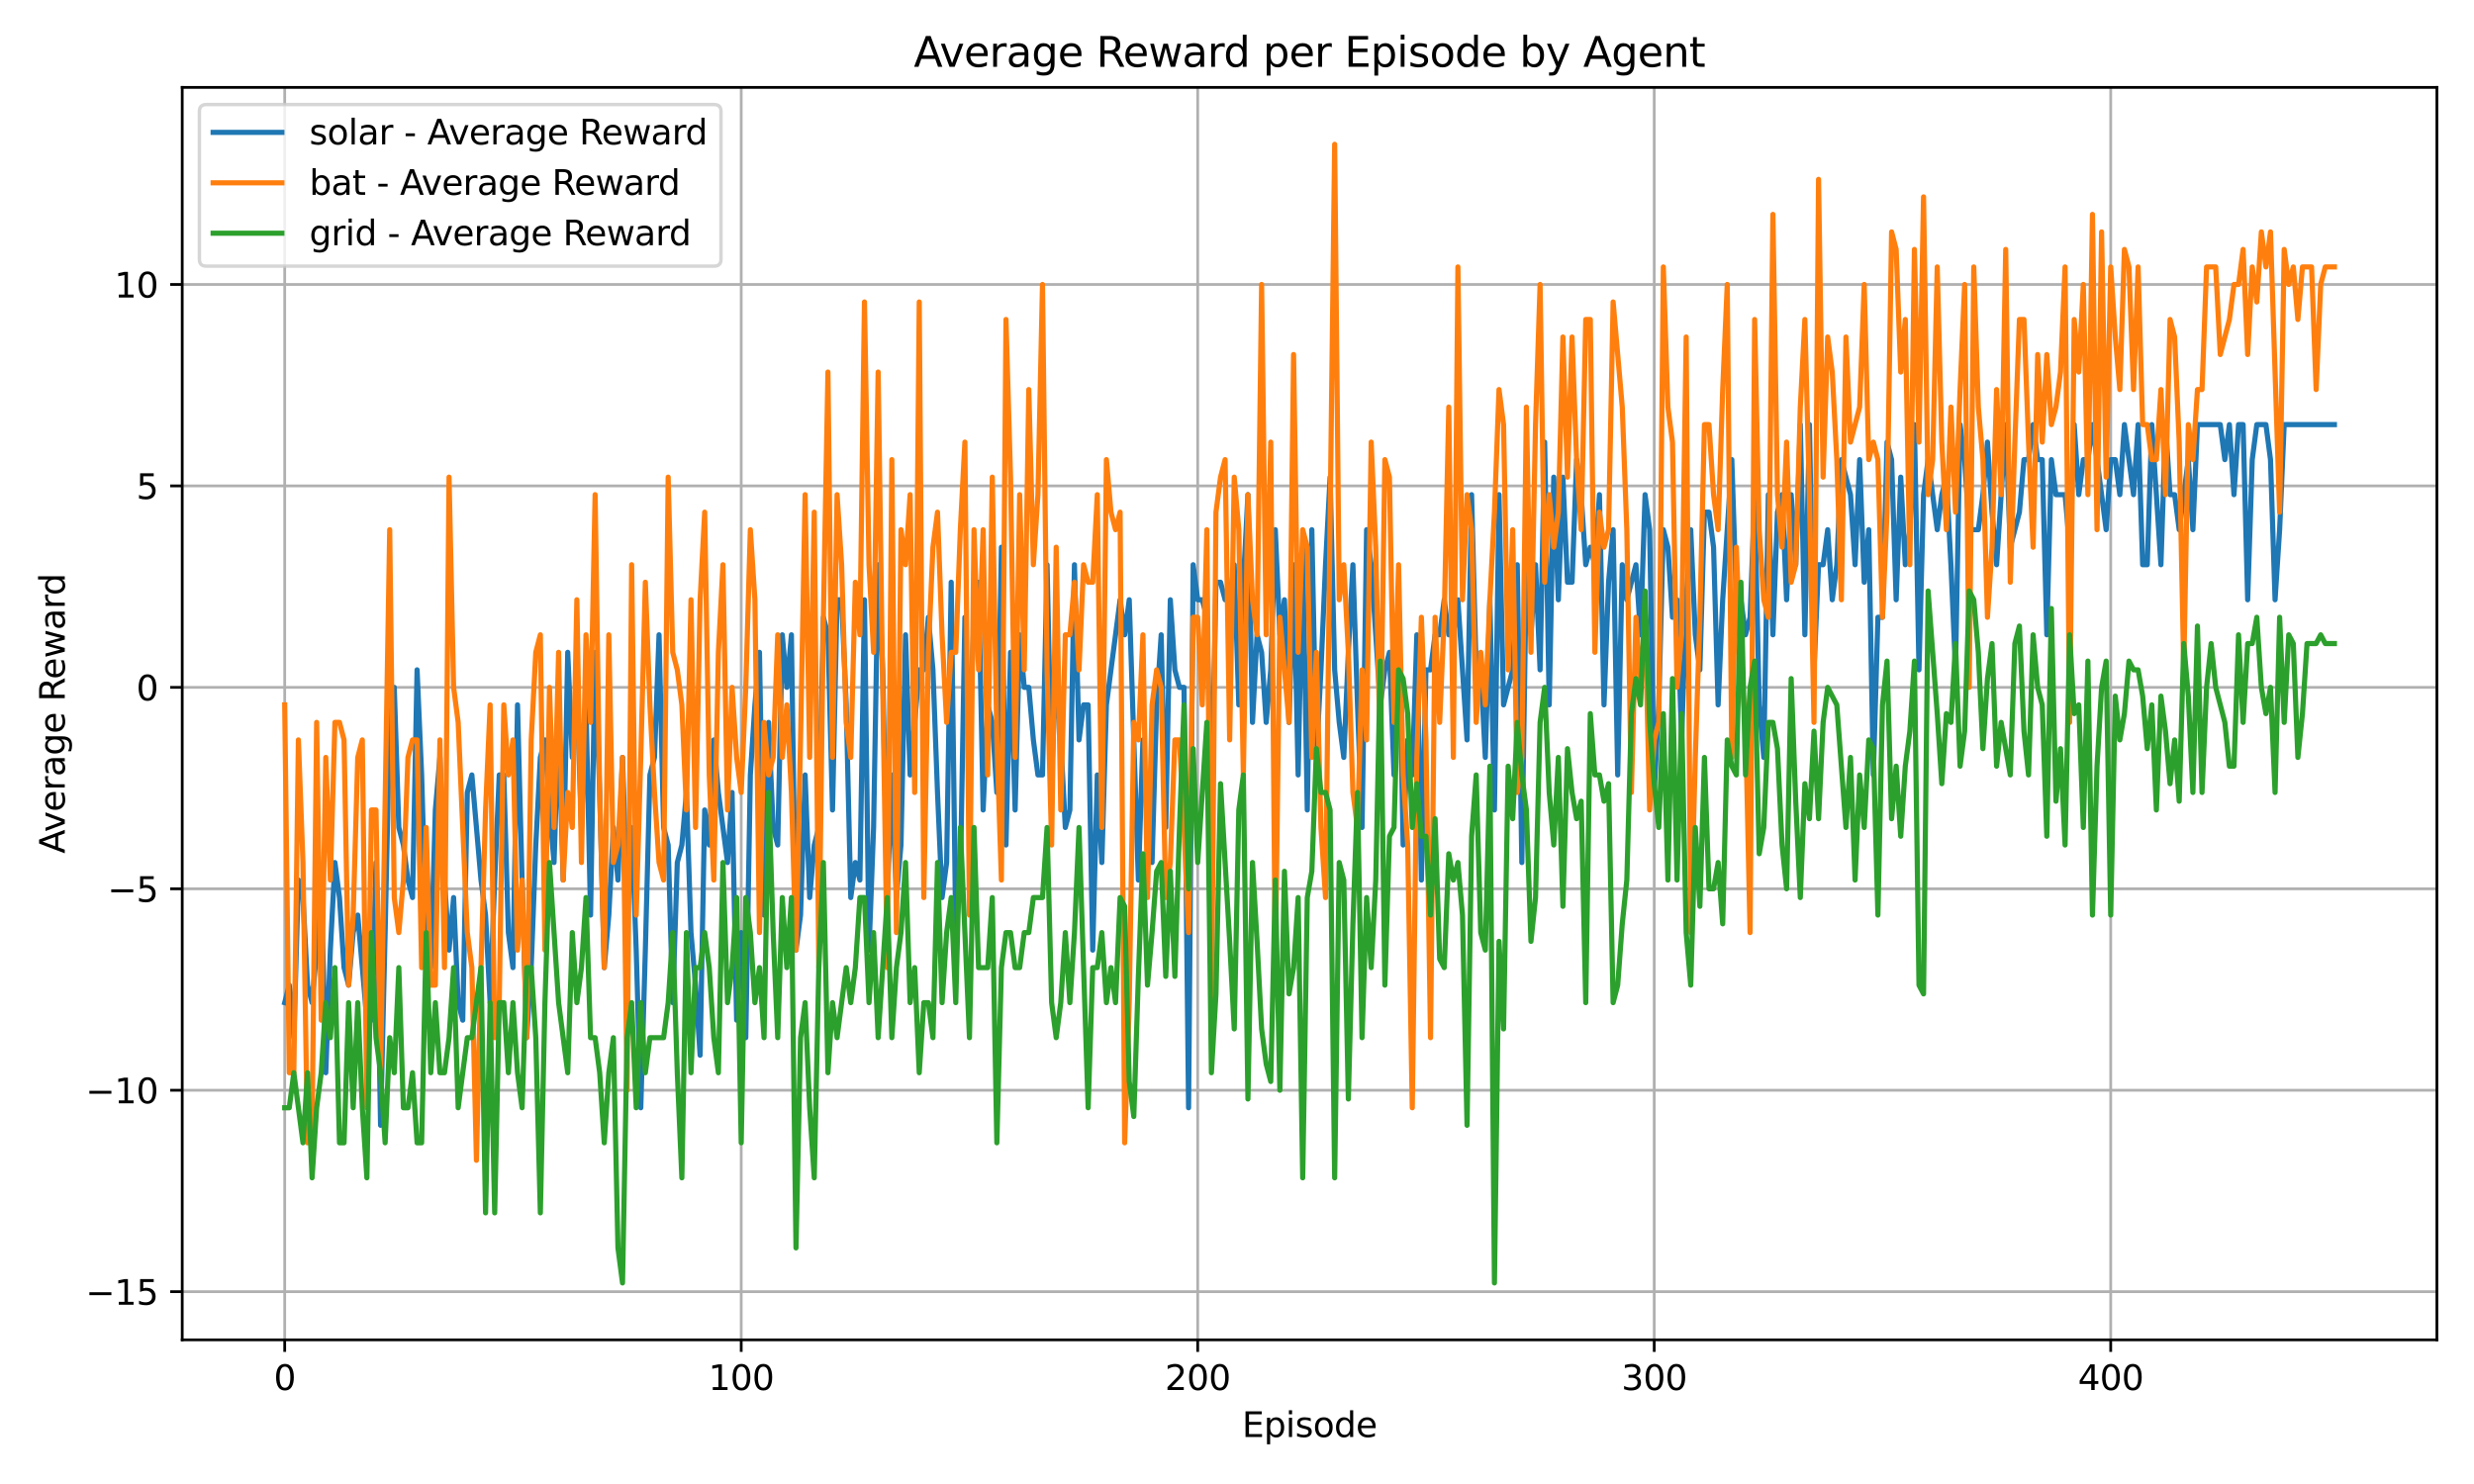 <?xml version="1.0" encoding="utf-8" standalone="no"?>
<!DOCTYPE svg PUBLIC "-//W3C//DTD SVG 1.1//EN"
  "http://www.w3.org/Graphics/SVG/1.1/DTD/svg11.dtd">
<svg xmlns:xlink="http://www.w3.org/1999/xlink" width="720pt" height="432pt" viewBox="0 0 720 432" xmlns="http://www.w3.org/2000/svg" version="1.1">
 <defs>
  <style type="text/css">*{stroke-linejoin: round; stroke-linecap: butt}</style>
 </defs>
 <g id="figure_1">
  <g id="patch_1">
   <path d="M 0 432 
L 720 432 
L 720 0 
L 0 0 
z
" style="fill: #ffffff"/>
  </g>
  <g id="axes_1">
   <g id="patch_2">
    <path d="M 53.03 390.04 
L 709.2 390.04 
L 709.2 25.44 
L 53.03 25.44 
z
" style="fill: #ffffff"/>
   </g>
   <g id="matplotlib.axis_1">
    <g id="xtick_1">
     <g id="line2d_1">
      <path d="M 82.856 390.04 
L 82.856 25.44 
" clip-path="url(#p6b10dd9430)" style="fill: none; stroke: #b0b0b0; stroke-width: 0.8; stroke-linecap: square"/>
     </g>
     <g id="line2d_2">
      <defs>
       <path id="m2122ccfb70" d="M 0 0 
L 0 3.5 
" style="stroke: #000000; stroke-width: 0.8"/>
      </defs>
      <g>
       <use xlink:href="#m2122ccfb70" x="82.856" y="390.04" style="stroke: #000000; stroke-width: 0.8"/>
      </g>
     </g>
     <g id="text_1">
      <!-- 0 -->
      <g transform="translate(79.675 404.638) scale(0.1 -0.1)">
       <defs>
        <path id="DejaVuSans-30" d="M 2034 4250 
Q 1547 4250 1301 3770 
Q 1056 3291 1056 2328 
Q 1056 1369 1301 889 
Q 1547 409 2034 409 
Q 2525 409 2770 889 
Q 3016 1369 3016 2328 
Q 3016 3291 2770 3770 
Q 2525 4250 2034 4250 
z
M 2034 4750 
Q 2819 4750 3233 4129 
Q 3647 3509 3647 2328 
Q 3647 1150 3233 529 
Q 2819 -91 2034 -91 
Q 1250 -91 836 529 
Q 422 1150 422 2328 
Q 422 3509 836 4129 
Q 1250 4750 2034 4750 
z
" transform="scale(0.016)"/>
       </defs>
       <use xlink:href="#DejaVuSans-30"/>
      </g>
     </g>
    </g>
    <g id="xtick_2">
     <g id="line2d_3">
      <path d="M 215.711 390.04 
L 215.711 25.44 
" clip-path="url(#p6b10dd9430)" style="fill: none; stroke: #b0b0b0; stroke-width: 0.8; stroke-linecap: square"/>
     </g>
     <g id="line2d_4">
      <g>
       <use xlink:href="#m2122ccfb70" x="215.711" y="390.04" style="stroke: #000000; stroke-width: 0.8"/>
      </g>
     </g>
     <g id="text_2">
      <!-- 100 -->
      <g transform="translate(206.167 404.638) scale(0.1 -0.1)">
       <defs>
        <path id="DejaVuSans-31" d="M 794 531 
L 1825 531 
L 1825 4091 
L 703 3866 
L 703 4441 
L 1819 4666 
L 2450 4666 
L 2450 531 
L 3481 531 
L 3481 0 
L 794 0 
L 794 531 
z
" transform="scale(0.016)"/>
       </defs>
       <use xlink:href="#DejaVuSans-31"/>
       <use xlink:href="#DejaVuSans-30" x="63.623"/>
       <use xlink:href="#DejaVuSans-30" x="127.246"/>
      </g>
     </g>
    </g>
    <g id="xtick_3">
     <g id="line2d_5">
      <path d="M 348.566 390.04 
L 348.566 25.44 
" clip-path="url(#p6b10dd9430)" style="fill: none; stroke: #b0b0b0; stroke-width: 0.8; stroke-linecap: square"/>
     </g>
     <g id="line2d_6">
      <g>
       <use xlink:href="#m2122ccfb70" x="348.566" y="390.04" style="stroke: #000000; stroke-width: 0.8"/>
      </g>
     </g>
     <g id="text_3">
      <!-- 200 -->
      <g transform="translate(339.022 404.638) scale(0.1 -0.1)">
       <defs>
        <path id="DejaVuSans-32" d="M 1228 531 
L 3431 531 
L 3431 0 
L 469 0 
L 469 531 
Q 828 903 1448 1529 
Q 2069 2156 2228 2338 
Q 2531 2678 2651 2914 
Q 2772 3150 2772 3378 
Q 2772 3750 2511 3984 
Q 2250 4219 1831 4219 
Q 1534 4219 1204 4116 
Q 875 4013 500 3803 
L 500 4441 
Q 881 4594 1212 4672 
Q 1544 4750 1819 4750 
Q 2544 4750 2975 4387 
Q 3406 4025 3406 3419 
Q 3406 3131 3298 2873 
Q 3191 2616 2906 2266 
Q 2828 2175 2409 1742 
Q 1991 1309 1228 531 
z
" transform="scale(0.016)"/>
       </defs>
       <use xlink:href="#DejaVuSans-32"/>
       <use xlink:href="#DejaVuSans-30" x="63.623"/>
       <use xlink:href="#DejaVuSans-30" x="127.246"/>
      </g>
     </g>
    </g>
    <g id="xtick_4">
     <g id="line2d_7">
      <path d="M 481.42 390.04 
L 481.42 25.44 
" clip-path="url(#p6b10dd9430)" style="fill: none; stroke: #b0b0b0; stroke-width: 0.8; stroke-linecap: square"/>
     </g>
     <g id="line2d_8">
      <g>
       <use xlink:href="#m2122ccfb70" x="481.42" y="390.04" style="stroke: #000000; stroke-width: 0.8"/>
      </g>
     </g>
     <g id="text_4">
      <!-- 300 -->
      <g transform="translate(471.877 404.638) scale(0.1 -0.1)">
       <defs>
        <path id="DejaVuSans-33" d="M 2597 2516 
Q 3050 2419 3304 2112 
Q 3559 1806 3559 1356 
Q 3559 666 3084 287 
Q 2609 -91 1734 -91 
Q 1441 -91 1130 -33 
Q 819 25 488 141 
L 488 750 
Q 750 597 1062 519 
Q 1375 441 1716 441 
Q 2309 441 2620 675 
Q 2931 909 2931 1356 
Q 2931 1769 2642 2001 
Q 2353 2234 1838 2234 
L 1294 2234 
L 1294 2753 
L 1863 2753 
Q 2328 2753 2575 2939 
Q 2822 3125 2822 3475 
Q 2822 3834 2567 4026 
Q 2313 4219 1838 4219 
Q 1578 4219 1281 4162 
Q 984 4106 628 3988 
L 628 4550 
Q 988 4650 1302 4700 
Q 1616 4750 1894 4750 
Q 2613 4750 3031 4423 
Q 3450 4097 3450 3541 
Q 3450 3153 3228 2886 
Q 3006 2619 2597 2516 
z
" transform="scale(0.016)"/>
       </defs>
       <use xlink:href="#DejaVuSans-33"/>
       <use xlink:href="#DejaVuSans-30" x="63.623"/>
       <use xlink:href="#DejaVuSans-30" x="127.246"/>
      </g>
     </g>
    </g>
    <g id="xtick_5">
     <g id="line2d_9">
      <path d="M 614.275 390.04 
L 614.275 25.44 
" clip-path="url(#p6b10dd9430)" style="fill: none; stroke: #b0b0b0; stroke-width: 0.8; stroke-linecap: square"/>
     </g>
     <g id="line2d_10">
      <g>
       <use xlink:href="#m2122ccfb70" x="614.275" y="390.04" style="stroke: #000000; stroke-width: 0.8"/>
      </g>
     </g>
     <g id="text_5">
      <!-- 400 -->
      <g transform="translate(604.731 404.638) scale(0.1 -0.1)">
       <defs>
        <path id="DejaVuSans-34" d="M 2419 4116 
L 825 1625 
L 2419 1625 
L 2419 4116 
z
M 2253 4666 
L 3047 4666 
L 3047 1625 
L 3713 1625 
L 3713 1100 
L 3047 1100 
L 3047 0 
L 2419 0 
L 2419 1100 
L 313 1100 
L 313 1709 
L 2253 4666 
z
" transform="scale(0.016)"/>
       </defs>
       <use xlink:href="#DejaVuSans-34"/>
       <use xlink:href="#DejaVuSans-30" x="63.623"/>
       <use xlink:href="#DejaVuSans-30" x="127.246"/>
      </g>
     </g>
    </g>
    <g id="text_6">
     <!-- Episode -->
     <g transform="translate(361.478 418.317) scale(0.1 -0.1)">
      <defs>
       <path id="DejaVuSans-45" d="M 628 4666 
L 3578 4666 
L 3578 4134 
L 1259 4134 
L 1259 2753 
L 3481 2753 
L 3481 2222 
L 1259 2222 
L 1259 531 
L 3634 531 
L 3634 0 
L 628 0 
L 628 4666 
z
" transform="scale(0.016)"/>
       <path id="DejaVuSans-70" d="M 1159 525 
L 1159 -1331 
L 581 -1331 
L 581 3500 
L 1159 3500 
L 1159 2969 
Q 1341 3281 1617 3432 
Q 1894 3584 2278 3584 
Q 2916 3584 3314 3078 
Q 3713 2572 3713 1747 
Q 3713 922 3314 415 
Q 2916 -91 2278 -91 
Q 1894 -91 1617 61 
Q 1341 213 1159 525 
z
M 3116 1747 
Q 3116 2381 2855 2742 
Q 2594 3103 2138 3103 
Q 1681 3103 1420 2742 
Q 1159 2381 1159 1747 
Q 1159 1113 1420 752 
Q 1681 391 2138 391 
Q 2594 391 2855 752 
Q 3116 1113 3116 1747 
z
" transform="scale(0.016)"/>
       <path id="DejaVuSans-69" d="M 603 3500 
L 1178 3500 
L 1178 0 
L 603 0 
L 603 3500 
z
M 603 4863 
L 1178 4863 
L 1178 4134 
L 603 4134 
L 603 4863 
z
" transform="scale(0.016)"/>
       <path id="DejaVuSans-73" d="M 2834 3397 
L 2834 2853 
Q 2591 2978 2328 3040 
Q 2066 3103 1784 3103 
Q 1356 3103 1142 2972 
Q 928 2841 928 2578 
Q 928 2378 1081 2264 
Q 1234 2150 1697 2047 
L 1894 2003 
Q 2506 1872 2764 1633 
Q 3022 1394 3022 966 
Q 3022 478 2636 193 
Q 2250 -91 1575 -91 
Q 1294 -91 989 -36 
Q 684 19 347 128 
L 347 722 
Q 666 556 975 473 
Q 1284 391 1588 391 
Q 1994 391 2212 530 
Q 2431 669 2431 922 
Q 2431 1156 2273 1281 
Q 2116 1406 1581 1522 
L 1381 1569 
Q 847 1681 609 1914 
Q 372 2147 372 2553 
Q 372 3047 722 3315 
Q 1072 3584 1716 3584 
Q 2034 3584 2315 3537 
Q 2597 3491 2834 3397 
z
" transform="scale(0.016)"/>
       <path id="DejaVuSans-6f" d="M 1959 3097 
Q 1497 3097 1228 2736 
Q 959 2375 959 1747 
Q 959 1119 1226 758 
Q 1494 397 1959 397 
Q 2419 397 2687 759 
Q 2956 1122 2956 1747 
Q 2956 2369 2687 2733 
Q 2419 3097 1959 3097 
z
M 1959 3584 
Q 2709 3584 3137 3096 
Q 3566 2609 3566 1747 
Q 3566 888 3137 398 
Q 2709 -91 1959 -91 
Q 1206 -91 779 398 
Q 353 888 353 1747 
Q 353 2609 779 3096 
Q 1206 3584 1959 3584 
z
" transform="scale(0.016)"/>
       <path id="DejaVuSans-64" d="M 2906 2969 
L 2906 4863 
L 3481 4863 
L 3481 0 
L 2906 0 
L 2906 525 
Q 2725 213 2448 61 
Q 2172 -91 1784 -91 
Q 1150 -91 751 415 
Q 353 922 353 1747 
Q 353 2572 751 3078 
Q 1150 3584 1784 3584 
Q 2172 3584 2448 3432 
Q 2725 3281 2906 2969 
z
M 947 1747 
Q 947 1113 1208 752 
Q 1469 391 1925 391 
Q 2381 391 2643 752 
Q 2906 1113 2906 1747 
Q 2906 2381 2643 2742 
Q 2381 3103 1925 3103 
Q 1469 3103 1208 2742 
Q 947 2381 947 1747 
z
" transform="scale(0.016)"/>
       <path id="DejaVuSans-65" d="M 3597 1894 
L 3597 1613 
L 953 1613 
Q 991 1019 1311 708 
Q 1631 397 2203 397 
Q 2534 397 2845 478 
Q 3156 559 3463 722 
L 3463 178 
Q 3153 47 2828 -22 
Q 2503 -91 2169 -91 
Q 1331 -91 842 396 
Q 353 884 353 1716 
Q 353 2575 817 3079 
Q 1281 3584 2069 3584 
Q 2775 3584 3186 3129 
Q 3597 2675 3597 1894 
z
M 3022 2063 
Q 3016 2534 2758 2815 
Q 2500 3097 2075 3097 
Q 1594 3097 1305 2825 
Q 1016 2553 972 2059 
L 3022 2063 
z
" transform="scale(0.016)"/>
      </defs>
      <use xlink:href="#DejaVuSans-45"/>
      <use xlink:href="#DejaVuSans-70" x="63.184"/>
      <use xlink:href="#DejaVuSans-69" x="126.66"/>
      <use xlink:href="#DejaVuSans-73" x="154.443"/>
      <use xlink:href="#DejaVuSans-6f" x="206.543"/>
      <use xlink:href="#DejaVuSans-64" x="267.725"/>
      <use xlink:href="#DejaVuSans-65" x="331.201"/>
     </g>
    </g>
   </g>
   <g id="matplotlib.axis_2">
    <g id="ytick_1">
     <g id="line2d_11">
      <path d="M 53.03 376.017 
L 709.2 376.017 
" clip-path="url(#p6b10dd9430)" style="fill: none; stroke: #b0b0b0; stroke-width: 0.8; stroke-linecap: square"/>
     </g>
     <g id="line2d_12">
      <defs>
       <path id="mc7acd5d0a0" d="M 0 0 
L -3.5 0 
" style="stroke: #000000; stroke-width: 0.8"/>
      </defs>
      <g>
       <use xlink:href="#mc7acd5d0a0" x="53.03" y="376.017" style="stroke: #000000; stroke-width: 0.8"/>
      </g>
     </g>
     <g id="text_7">
      <!-- −15 -->
      <g transform="translate(24.925 379.816) scale(0.1 -0.1)">
       <defs>
        <path id="DejaVuSans-2212" d="M 678 2272 
L 4684 2272 
L 4684 1741 
L 678 1741 
L 678 2272 
z
" transform="scale(0.016)"/>
        <path id="DejaVuSans-35" d="M 691 4666 
L 3169 4666 
L 3169 4134 
L 1269 4134 
L 1269 2991 
Q 1406 3038 1543 3061 
Q 1681 3084 1819 3084 
Q 2600 3084 3056 2656 
Q 3513 2228 3513 1497 
Q 3513 744 3044 326 
Q 2575 -91 1722 -91 
Q 1428 -91 1123 -41 
Q 819 9 494 109 
L 494 744 
Q 775 591 1075 516 
Q 1375 441 1709 441 
Q 2250 441 2565 725 
Q 2881 1009 2881 1497 
Q 2881 1984 2565 2268 
Q 2250 2553 1709 2553 
Q 1456 2553 1204 2497 
Q 953 2441 691 2322 
L 691 4666 
z
" transform="scale(0.016)"/>
       </defs>
       <use xlink:href="#DejaVuSans-2212"/>
       <use xlink:href="#DejaVuSans-31" x="83.789"/>
       <use xlink:href="#DejaVuSans-35" x="147.412"/>
      </g>
     </g>
    </g>
    <g id="ytick_2">
     <g id="line2d_13">
      <path d="M 53.03 317.375 
L 709.2 317.375 
" clip-path="url(#p6b10dd9430)" style="fill: none; stroke: #b0b0b0; stroke-width: 0.8; stroke-linecap: square"/>
     </g>
     <g id="line2d_14">
      <g>
       <use xlink:href="#mc7acd5d0a0" x="53.03" y="317.375" style="stroke: #000000; stroke-width: 0.8"/>
      </g>
     </g>
     <g id="text_8">
      <!-- −10 -->
      <g transform="translate(24.925 321.174) scale(0.1 -0.1)">
       <use xlink:href="#DejaVuSans-2212"/>
       <use xlink:href="#DejaVuSans-31" x="83.789"/>
       <use xlink:href="#DejaVuSans-30" x="147.412"/>
      </g>
     </g>
    </g>
    <g id="ytick_3">
     <g id="line2d_15">
      <path d="M 53.03 258.733 
L 709.2 258.733 
" clip-path="url(#p6b10dd9430)" style="fill: none; stroke: #b0b0b0; stroke-width: 0.8; stroke-linecap: square"/>
     </g>
     <g id="line2d_16">
      <g>
       <use xlink:href="#mc7acd5d0a0" x="53.03" y="258.733" style="stroke: #000000; stroke-width: 0.8"/>
      </g>
     </g>
     <g id="text_9">
      <!-- −5 -->
      <g transform="translate(31.288 262.532) scale(0.1 -0.1)">
       <use xlink:href="#DejaVuSans-2212"/>
       <use xlink:href="#DejaVuSans-35" x="83.789"/>
      </g>
     </g>
    </g>
    <g id="ytick_4">
     <g id="line2d_17">
      <path d="M 53.03 200.091 
L 709.2 200.091 
" clip-path="url(#p6b10dd9430)" style="fill: none; stroke: #b0b0b0; stroke-width: 0.8; stroke-linecap: square"/>
     </g>
     <g id="line2d_18">
      <g>
       <use xlink:href="#mc7acd5d0a0" x="53.03" y="200.091" style="stroke: #000000; stroke-width: 0.8"/>
      </g>
     </g>
     <g id="text_10">
      <!-- 0 -->
      <g transform="translate(39.667 203.89) scale(0.1 -0.1)">
       <use xlink:href="#DejaVuSans-30"/>
      </g>
     </g>
    </g>
    <g id="ytick_5">
     <g id="line2d_19">
      <path d="M 53.03 141.449 
L 709.2 141.449 
" clip-path="url(#p6b10dd9430)" style="fill: none; stroke: #b0b0b0; stroke-width: 0.8; stroke-linecap: square"/>
     </g>
     <g id="line2d_20">
      <g>
       <use xlink:href="#mc7acd5d0a0" x="53.03" y="141.449" style="stroke: #000000; stroke-width: 0.8"/>
      </g>
     </g>
     <g id="text_11">
      <!-- 5 -->
      <g transform="translate(39.667 145.248) scale(0.1 -0.1)">
       <use xlink:href="#DejaVuSans-35"/>
      </g>
     </g>
    </g>
    <g id="ytick_6">
     <g id="line2d_21">
      <path d="M 53.03 82.807 
L 709.2 82.807 
" clip-path="url(#p6b10dd9430)" style="fill: none; stroke: #b0b0b0; stroke-width: 0.8; stroke-linecap: square"/>
     </g>
     <g id="line2d_22">
      <g>
       <use xlink:href="#mc7acd5d0a0" x="53.03" y="82.807" style="stroke: #000000; stroke-width: 0.8"/>
      </g>
     </g>
     <g id="text_12">
      <!-- 10 -->
      <g transform="translate(33.305 86.606) scale(0.1 -0.1)">
       <use xlink:href="#DejaVuSans-31"/>
       <use xlink:href="#DejaVuSans-30" x="63.623"/>
      </g>
     </g>
    </g>
    <g id="text_13">
     <!-- Average Reward -->
     <g transform="translate(18.846 248.483) rotate(-90) scale(0.1 -0.1)">
      <defs>
       <path id="DejaVuSans-41" d="M 2188 4044 
L 1331 1722 
L 3047 1722 
L 2188 4044 
z
M 1831 4666 
L 2547 4666 
L 4325 0 
L 3669 0 
L 3244 1197 
L 1141 1197 
L 716 0 
L 50 0 
L 1831 4666 
z
" transform="scale(0.016)"/>
       <path id="DejaVuSans-76" d="M 191 3500 
L 800 3500 
L 1894 563 
L 2988 3500 
L 3597 3500 
L 2284 0 
L 1503 0 
L 191 3500 
z
" transform="scale(0.016)"/>
       <path id="DejaVuSans-72" d="M 2631 2963 
Q 2534 3019 2420 3045 
Q 2306 3072 2169 3072 
Q 1681 3072 1420 2755 
Q 1159 2438 1159 1844 
L 1159 0 
L 581 0 
L 581 3500 
L 1159 3500 
L 1159 2956 
Q 1341 3275 1631 3429 
Q 1922 3584 2338 3584 
Q 2397 3584 2469 3576 
Q 2541 3569 2628 3553 
L 2631 2963 
z
" transform="scale(0.016)"/>
       <path id="DejaVuSans-61" d="M 2194 1759 
Q 1497 1759 1228 1600 
Q 959 1441 959 1056 
Q 959 750 1161 570 
Q 1363 391 1709 391 
Q 2188 391 2477 730 
Q 2766 1069 2766 1631 
L 2766 1759 
L 2194 1759 
z
M 3341 1997 
L 3341 0 
L 2766 0 
L 2766 531 
Q 2569 213 2275 61 
Q 1981 -91 1556 -91 
Q 1019 -91 701 211 
Q 384 513 384 1019 
Q 384 1609 779 1909 
Q 1175 2209 1959 2209 
L 2766 2209 
L 2766 2266 
Q 2766 2663 2505 2880 
Q 2244 3097 1772 3097 
Q 1472 3097 1187 3025 
Q 903 2953 641 2809 
L 641 3341 
Q 956 3463 1253 3523 
Q 1550 3584 1831 3584 
Q 2591 3584 2966 3190 
Q 3341 2797 3341 1997 
z
" transform="scale(0.016)"/>
       <path id="DejaVuSans-67" d="M 2906 1791 
Q 2906 2416 2648 2759 
Q 2391 3103 1925 3103 
Q 1463 3103 1205 2759 
Q 947 2416 947 1791 
Q 947 1169 1205 825 
Q 1463 481 1925 481 
Q 2391 481 2648 825 
Q 2906 1169 2906 1791 
z
M 3481 434 
Q 3481 -459 3084 -895 
Q 2688 -1331 1869 -1331 
Q 1566 -1331 1297 -1286 
Q 1028 -1241 775 -1147 
L 775 -588 
Q 1028 -725 1275 -790 
Q 1522 -856 1778 -856 
Q 2344 -856 2625 -561 
Q 2906 -266 2906 331 
L 2906 616 
Q 2728 306 2450 153 
Q 2172 0 1784 0 
Q 1141 0 747 490 
Q 353 981 353 1791 
Q 353 2603 747 3093 
Q 1141 3584 1784 3584 
Q 2172 3584 2450 3431 
Q 2728 3278 2906 2969 
L 2906 3500 
L 3481 3500 
L 3481 434 
z
" transform="scale(0.016)"/>
       <path id="DejaVuSans-20" transform="scale(0.016)"/>
       <path id="DejaVuSans-52" d="M 2841 2188 
Q 3044 2119 3236 1894 
Q 3428 1669 3622 1275 
L 4263 0 
L 3584 0 
L 2988 1197 
Q 2756 1666 2539 1819 
Q 2322 1972 1947 1972 
L 1259 1972 
L 1259 0 
L 628 0 
L 628 4666 
L 2053 4666 
Q 2853 4666 3247 4331 
Q 3641 3997 3641 3322 
Q 3641 2881 3436 2590 
Q 3231 2300 2841 2188 
z
M 1259 4147 
L 1259 2491 
L 2053 2491 
Q 2509 2491 2742 2702 
Q 2975 2913 2975 3322 
Q 2975 3731 2742 3939 
Q 2509 4147 2053 4147 
L 1259 4147 
z
" transform="scale(0.016)"/>
       <path id="DejaVuSans-77" d="M 269 3500 
L 844 3500 
L 1563 769 
L 2278 3500 
L 2956 3500 
L 3675 769 
L 4391 3500 
L 4966 3500 
L 4050 0 
L 3372 0 
L 2619 2869 
L 1863 0 
L 1184 0 
L 269 3500 
z
" transform="scale(0.016)"/>
      </defs>
      <use xlink:href="#DejaVuSans-41"/>
      <use xlink:href="#DejaVuSans-76" x="62.533"/>
      <use xlink:href="#DejaVuSans-65" x="121.713"/>
      <use xlink:href="#DejaVuSans-72" x="183.236"/>
      <use xlink:href="#DejaVuSans-61" x="224.35"/>
      <use xlink:href="#DejaVuSans-67" x="285.629"/>
      <use xlink:href="#DejaVuSans-65" x="349.105"/>
      <use xlink:href="#DejaVuSans-20" x="410.629"/>
      <use xlink:href="#DejaVuSans-52" x="442.416"/>
      <use xlink:href="#DejaVuSans-65" x="507.398"/>
      <use xlink:href="#DejaVuSans-77" x="568.922"/>
      <use xlink:href="#DejaVuSans-61" x="650.709"/>
      <use xlink:href="#DejaVuSans-72" x="711.988"/>
      <use xlink:href="#DejaVuSans-64" x="751.352"/>
     </g>
    </g>
   </g>
   <g id="line2d_23">
    <path d="M 82.856 291.878 
L 84.184 286.779 
L 85.513 302.077 
L 86.842 256.183 
L 88.17 261.283 
L 89.499 286.779 
L 90.827 291.878 
L 92.156 276.581 
L 93.484 256.183 
L 94.813 312.276 
L 96.141 276.581 
L 97.47 251.084 
L 98.798 261.283 
L 100.127 281.68 
L 101.456 286.779 
L 102.784 271.481 
L 104.113 266.382 
L 106.77 296.978 
L 108.098 296.978 
L 109.427 251.084 
L 110.755 327.574 
L 112.084 271.481 
L 113.413 210.29 
L 114.741 200.091 
L 116.07 240.885 
L 117.398 245.985 
L 118.727 256.183 
L 120.055 261.283 
L 121.384 194.992 
L 122.712 225.588 
L 124.041 271.481 
L 125.369 281.68 
L 126.698 235.786 
L 128.027 220.488 
L 129.355 256.183 
L 130.684 276.581 
L 132.012 261.283 
L 133.341 291.878 
L 134.669 296.978 
L 135.998 230.687 
L 137.326 225.588 
L 139.983 256.183 
L 141.312 266.382 
L 142.641 291.878 
L 143.969 256.183 
L 145.298 225.588 
L 146.626 225.588 
L 147.955 271.481 
L 149.283 281.68 
L 150.612 205.19 
L 151.94 256.183 
L 153.269 302.077 
L 154.598 281.68 
L 155.926 245.985 
L 157.255 220.488 
L 158.583 215.389 
L 159.912 235.786 
L 161.24 251.084 
L 162.569 210.29 
L 163.897 256.183 
L 165.226 189.892 
L 166.554 220.488 
L 167.883 200.091 
L 169.212 240.885 
L 170.54 205.19 
L 171.869 266.382 
L 173.197 189.892 
L 174.526 230.687 
L 175.854 281.68 
L 177.183 266.382 
L 178.511 240.885 
L 179.84 256.183 
L 181.168 220.488 
L 182.497 261.283 
L 183.826 240.885 
L 185.154 276.581 
L 186.483 322.474 
L 187.811 276.581 
L 189.14 225.588 
L 190.468 220.488 
L 191.797 184.793 
L 193.125 240.885 
L 194.454 245.985 
L 195.783 291.878 
L 197.111 251.084 
L 198.44 245.985 
L 199.768 230.687 
L 201.097 271.481 
L 202.425 286.779 
L 203.754 307.176 
L 205.082 235.786 
L 206.411 245.985 
L 207.739 215.389 
L 209.068 230.687 
L 211.725 251.084 
L 213.054 230.687 
L 214.382 296.978 
L 215.711 271.481 
L 217.039 302.077 
L 218.368 225.588 
L 219.696 205.19 
L 221.025 189.892 
L 222.353 266.382 
L 223.682 210.29 
L 225.011 240.885 
L 226.339 245.985 
L 227.668 184.793 
L 228.996 200.091 
L 230.325 184.793 
L 231.653 276.581 
L 232.982 266.382 
L 234.31 225.588 
L 235.639 261.283 
L 236.968 245.985 
L 238.296 240.885 
L 239.625 179.694 
L 240.953 184.793 
L 242.282 235.786 
L 243.61 174.595 
L 244.939 174.595 
L 246.267 205.19 
L 247.596 261.283 
L 248.924 251.084 
L 250.253 256.183 
L 251.582 174.595 
L 252.91 276.581 
L 254.239 240.885 
L 255.567 164.396 
L 256.896 194.992 
L 258.224 261.283 
L 259.553 225.588 
L 260.881 261.283 
L 262.21 245.985 
L 263.538 184.793 
L 264.867 225.588 
L 267.524 194.992 
L 268.853 194.992 
L 270.181 179.694 
L 271.51 194.992 
L 272.838 230.687 
L 274.167 261.283 
L 275.495 251.084 
L 276.824 169.495 
L 278.153 271.481 
L 279.481 256.183 
L 280.81 179.694 
L 282.138 215.389 
L 283.467 179.694 
L 284.795 169.495 
L 286.124 235.786 
L 287.452 205.19 
L 288.781 210.29 
L 290.109 230.687 
L 291.438 159.297 
L 292.767 245.985 
L 294.095 189.892 
L 295.424 235.786 
L 296.752 184.793 
L 298.081 200.091 
L 299.409 200.091 
L 300.738 215.389 
L 302.066 225.588 
L 303.395 225.588 
L 304.723 164.396 
L 306.052 225.588 
L 307.381 194.992 
L 308.709 215.389 
L 310.038 240.885 
L 311.366 235.786 
L 312.695 164.396 
L 314.023 215.389 
L 315.352 205.19 
L 316.68 205.19 
L 318.009 276.581 
L 319.338 225.588 
L 320.666 251.084 
L 321.995 205.19 
L 325.98 174.595 
L 327.309 184.793 
L 328.637 174.595 
L 331.294 256.183 
L 332.623 215.389 
L 333.952 240.885 
L 335.28 251.084 
L 336.609 205.19 
L 337.937 184.793 
L 339.266 240.885 
L 340.594 174.595 
L 341.923 194.992 
L 343.251 200.091 
L 344.58 200.091 
L 345.908 322.474 
L 347.237 164.396 
L 348.566 174.595 
L 349.894 174.595 
L 351.223 179.694 
L 352.551 235.786 
L 353.88 169.495 
L 355.208 169.495 
L 356.537 174.595 
L 357.865 174.595 
L 359.194 164.396 
L 360.523 205.19 
L 361.851 169.495 
L 363.18 143.999 
L 364.508 210.29 
L 365.837 184.793 
L 367.165 189.892 
L 368.494 210.29 
L 369.822 194.992 
L 371.151 154.197 
L 372.479 184.793 
L 373.808 174.595 
L 375.137 210.29 
L 376.465 164.396 
L 377.794 225.588 
L 379.122 159.297 
L 380.451 235.786 
L 381.779 154.197 
L 383.108 220.488 
L 384.436 194.992 
L 385.765 164.396 
L 387.093 138.899 
L 388.422 194.992 
L 389.751 210.29 
L 391.079 220.488 
L 392.408 189.892 
L 393.736 164.396 
L 395.065 205.19 
L 396.393 240.885 
L 397.722 154.197 
L 399.05 164.396 
L 401.707 205.19 
L 403.036 194.992 
L 404.365 189.892 
L 405.693 225.588 
L 407.022 174.595 
L 408.35 245.985 
L 409.679 215.389 
L 411.007 225.588 
L 412.336 184.793 
L 413.664 256.183 
L 414.993 194.992 
L 416.322 194.992 
L 417.65 184.793 
L 418.979 184.793 
L 420.307 174.595 
L 421.636 184.793 
L 422.964 184.793 
L 424.293 174.595 
L 426.95 215.389 
L 428.278 143.999 
L 429.607 194.992 
L 430.936 194.992 
L 432.264 220.488 
L 433.593 174.595 
L 434.921 235.786 
L 436.25 143.999 
L 437.578 205.19 
L 440.235 194.992 
L 441.564 164.396 
L 442.892 251.084 
L 444.221 164.396 
L 445.55 184.793 
L 446.878 164.396 
L 448.207 194.992 
L 449.535 128.701 
L 450.864 205.19 
L 452.192 138.899 
L 453.521 174.595 
L 454.849 138.899 
L 456.178 169.495 
L 457.507 169.495 
L 458.835 133.8 
L 460.164 143.999 
L 461.492 164.396 
L 462.821 159.297 
L 464.149 164.396 
L 465.478 143.999 
L 466.806 205.19 
L 468.135 169.495 
L 469.463 154.197 
L 470.792 225.588 
L 472.121 164.396 
L 473.449 174.595 
L 476.106 164.396 
L 477.435 184.793 
L 478.763 143.999 
L 480.092 154.197 
L 481.42 230.687 
L 482.749 205.19 
L 484.077 154.197 
L 485.406 159.297 
L 486.735 179.694 
L 488.063 174.595 
L 489.392 215.389 
L 490.72 174.595 
L 492.049 154.197 
L 493.377 184.793 
L 494.706 194.992 
L 496.034 149.098 
L 497.363 149.098 
L 498.692 159.297 
L 500.02 205.19 
L 501.349 174.595 
L 504.006 133.8 
L 505.334 174.595 
L 506.663 174.595 
L 507.991 184.793 
L 509.32 179.694 
L 510.648 143.999 
L 511.977 205.19 
L 513.306 220.488 
L 514.634 143.999 
L 515.963 184.793 
L 517.291 149.098 
L 518.62 143.999 
L 519.948 174.595 
L 521.277 143.999 
L 522.605 164.396 
L 523.934 123.602 
L 525.262 184.793 
L 526.591 123.602 
L 527.92 194.992 
L 529.248 164.396 
L 530.577 164.396 
L 531.905 154.197 
L 533.234 174.595 
L 534.562 164.396 
L 535.891 133.8 
L 538.548 143.999 
L 539.877 164.396 
L 541.205 133.8 
L 542.534 169.495 
L 543.862 154.197 
L 545.191 225.588 
L 546.519 179.694 
L 547.848 179.694 
L 549.176 128.701 
L 550.505 133.8 
L 551.833 174.595 
L 553.162 138.899 
L 554.491 164.396 
L 555.819 154.197 
L 557.148 123.602 
L 558.476 194.992 
L 559.805 143.999 
L 561.133 133.8 
L 563.79 154.197 
L 565.119 143.999 
L 566.447 138.899 
L 567.776 164.396 
L 569.105 194.992 
L 570.433 123.602 
L 571.762 133.8 
L 573.09 154.197 
L 575.747 154.197 
L 577.076 143.999 
L 578.404 128.701 
L 579.733 149.098 
L 581.062 164.396 
L 583.719 123.602 
L 585.047 159.297 
L 587.704 149.098 
L 589.033 133.8 
L 590.361 133.8 
L 591.69 123.602 
L 593.018 133.8 
L 594.347 133.8 
L 595.676 184.793 
L 597.004 133.8 
L 598.333 143.999 
L 600.99 143.999 
L 602.318 159.297 
L 603.647 123.602 
L 604.975 143.999 
L 606.304 133.8 
L 607.632 133.8 
L 608.961 123.602 
L 612.947 154.197 
L 614.275 133.8 
L 615.604 133.8 
L 616.932 143.999 
L 618.261 123.602 
L 620.918 143.999 
L 622.247 123.602 
L 623.575 164.396 
L 624.904 164.396 
L 626.232 123.602 
L 628.889 164.396 
L 630.218 123.602 
L 631.546 143.999 
L 632.875 143.999 
L 634.203 154.197 
L 636.861 133.8 
L 638.189 154.197 
L 639.518 123.602 
L 646.16 123.602 
L 647.489 133.8 
L 648.817 123.602 
L 650.146 143.999 
L 651.475 123.602 
L 652.803 123.602 
L 654.132 174.595 
L 655.46 133.8 
L 656.789 123.602 
L 659.446 123.602 
L 660.774 133.8 
L 662.103 174.595 
L 663.432 154.197 
L 664.76 123.602 
L 679.374 123.602 
L 679.374 123.602 
" clip-path="url(#p6b10dd9430)" style="fill: none; stroke: #1f77b4; stroke-width: 1.5; stroke-linecap: square"/>
   </g>
   <g id="line2d_24">
    <path d="M 82.856 205.19 
L 84.184 312.276 
L 85.513 312.276 
L 86.842 215.389 
L 88.17 251.084 
L 89.499 332.673 
L 90.827 327.574 
L 92.156 210.29 
L 93.484 296.978 
L 94.813 220.488 
L 96.141 256.183 
L 97.47 210.29 
L 98.798 210.29 
L 100.127 215.389 
L 101.456 286.779 
L 102.784 266.382 
L 104.113 220.488 
L 105.441 215.389 
L 106.77 322.474 
L 108.098 235.786 
L 109.427 235.786 
L 110.755 312.276 
L 113.413 154.197 
L 114.741 261.283 
L 116.07 271.481 
L 117.398 256.183 
L 118.727 220.488 
L 120.055 215.389 
L 121.384 215.389 
L 122.712 281.68 
L 124.041 240.885 
L 125.369 286.779 
L 126.698 286.779 
L 128.027 215.389 
L 129.355 281.68 
L 130.684 138.899 
L 132.012 200.091 
L 133.341 210.29 
L 135.998 271.481 
L 137.326 281.68 
L 138.655 337.772 
L 139.983 281.68 
L 141.312 235.786 
L 142.641 205.19 
L 143.969 302.077 
L 145.298 291.878 
L 146.626 205.19 
L 147.955 225.588 
L 149.283 215.389 
L 150.612 276.581 
L 151.94 256.183 
L 153.269 302.077 
L 154.598 215.389 
L 155.926 189.892 
L 157.255 184.793 
L 158.583 276.581 
L 159.912 200.091 
L 161.24 240.885 
L 162.569 189.892 
L 163.897 256.183 
L 165.226 230.687 
L 166.554 240.885 
L 167.883 174.595 
L 169.212 251.084 
L 170.54 184.793 
L 171.869 210.29 
L 173.197 143.999 
L 174.526 230.687 
L 175.854 281.68 
L 177.183 184.793 
L 178.511 251.084 
L 179.84 245.985 
L 181.168 220.488 
L 182.497 317.375 
L 183.826 164.396 
L 185.154 266.382 
L 186.483 220.488 
L 187.811 169.495 
L 189.14 205.19 
L 190.468 230.687 
L 191.797 251.084 
L 193.125 256.183 
L 194.454 138.899 
L 195.783 189.892 
L 197.111 194.992 
L 198.44 205.19 
L 199.768 235.786 
L 201.097 174.595 
L 202.425 240.885 
L 203.754 174.595 
L 205.082 149.098 
L 206.411 225.588 
L 207.739 256.183 
L 209.068 189.892 
L 210.397 164.396 
L 211.725 235.786 
L 213.054 200.091 
L 214.382 220.488 
L 215.711 230.687 
L 217.039 200.091 
L 218.368 154.197 
L 219.696 174.595 
L 221.025 271.481 
L 222.353 210.29 
L 223.682 225.588 
L 225.011 220.488 
L 226.339 184.793 
L 227.668 220.488 
L 228.996 205.19 
L 230.325 230.687 
L 231.653 276.581 
L 232.982 215.389 
L 234.31 143.999 
L 235.639 220.488 
L 236.968 149.098 
L 238.296 281.68 
L 239.625 179.694 
L 240.953 108.304 
L 242.282 220.488 
L 243.61 143.999 
L 244.939 164.396 
L 246.267 210.29 
L 247.596 220.488 
L 248.924 169.495 
L 250.253 184.793 
L 251.582 87.906 
L 252.91 164.396 
L 254.239 189.892 
L 255.567 108.304 
L 256.896 200.091 
L 258.224 281.68 
L 259.553 133.8 
L 260.881 271.481 
L 262.21 154.197 
L 263.538 164.396 
L 264.867 143.999 
L 266.196 230.687 
L 267.524 87.906 
L 268.853 261.283 
L 270.181 189.892 
L 271.51 159.297 
L 272.838 149.098 
L 274.167 184.793 
L 275.495 210.29 
L 276.824 189.892 
L 278.153 189.892 
L 279.481 154.197 
L 280.81 128.701 
L 282.138 266.382 
L 283.467 154.197 
L 284.795 194.992 
L 286.124 154.197 
L 287.452 225.588 
L 288.781 138.899 
L 290.109 215.389 
L 291.438 256.183 
L 292.767 93.006 
L 294.095 138.899 
L 295.424 220.488 
L 296.752 143.999 
L 298.081 194.992 
L 299.409 113.403 
L 300.738 164.396 
L 302.066 143.999 
L 303.395 82.807 
L 304.723 194.992 
L 306.052 245.985 
L 307.381 159.297 
L 308.709 235.786 
L 310.038 184.793 
L 311.366 184.793 
L 312.695 169.495 
L 314.023 194.992 
L 315.352 164.396 
L 316.68 169.495 
L 318.009 169.495 
L 319.338 143.999 
L 320.666 240.885 
L 321.995 133.8 
L 323.323 149.098 
L 324.652 154.197 
L 325.98 149.098 
L 327.309 332.673 
L 328.637 291.878 
L 329.966 210.29 
L 331.294 215.389 
L 332.623 184.793 
L 333.952 261.283 
L 335.28 205.19 
L 336.609 194.992 
L 337.937 200.091 
L 339.266 261.283 
L 340.594 251.084 
L 341.923 215.389 
L 343.251 215.389 
L 344.58 240.885 
L 345.908 271.481 
L 347.237 179.694 
L 348.566 179.694 
L 349.894 205.19 
L 351.223 154.197 
L 352.551 296.978 
L 353.88 149.098 
L 355.208 138.899 
L 356.537 133.8 
L 357.865 215.389 
L 359.194 138.899 
L 360.523 154.197 
L 361.851 225.588 
L 363.18 143.999 
L 364.508 174.595 
L 365.837 184.793 
L 367.165 82.807 
L 368.494 184.793 
L 369.822 128.701 
L 371.151 281.68 
L 372.479 179.694 
L 375.137 210.29 
L 376.465 103.204 
L 377.794 189.892 
L 379.122 154.197 
L 380.451 159.297 
L 381.779 220.488 
L 383.108 189.892 
L 384.436 240.885 
L 385.765 261.283 
L 388.422 42.013 
L 389.751 174.595 
L 391.079 164.396 
L 392.408 189.892 
L 393.736 230.687 
L 395.065 240.885 
L 396.393 194.992 
L 397.722 215.389 
L 399.05 128.701 
L 400.379 159.297 
L 401.707 220.488 
L 403.036 133.8 
L 404.365 138.899 
L 405.693 210.29 
L 407.022 164.396 
L 408.35 225.588 
L 409.679 245.985 
L 411.007 322.474 
L 412.336 220.488 
L 413.664 179.694 
L 414.993 215.389 
L 416.322 302.077 
L 417.65 179.694 
L 418.979 210.29 
L 420.307 179.694 
L 421.636 118.502 
L 422.964 220.488 
L 424.293 77.708 
L 425.621 174.595 
L 426.95 143.999 
L 428.278 154.197 
L 429.607 210.29 
L 430.936 189.892 
L 432.264 205.19 
L 433.593 174.595 
L 434.921 149.098 
L 436.25 113.403 
L 437.578 123.602 
L 438.907 194.992 
L 440.235 154.197 
L 441.564 230.687 
L 442.892 220.488 
L 444.221 118.502 
L 445.55 189.892 
L 446.878 123.602 
L 448.207 82.807 
L 449.535 169.495 
L 450.864 143.999 
L 452.192 159.297 
L 453.521 149.098 
L 454.849 98.105 
L 456.178 138.899 
L 457.507 98.105 
L 458.835 133.8 
L 460.164 154.197 
L 461.492 93.006 
L 462.821 93.006 
L 464.149 189.892 
L 465.478 149.098 
L 466.806 159.297 
L 468.135 154.197 
L 469.463 87.906 
L 472.121 118.502 
L 473.449 154.197 
L 474.778 230.687 
L 476.106 179.694 
L 477.435 200.091 
L 478.763 179.694 
L 480.092 235.786 
L 481.42 215.389 
L 482.749 210.29 
L 484.077 77.708 
L 485.406 118.502 
L 486.735 128.701 
L 488.063 200.091 
L 489.392 184.793 
L 490.72 98.105 
L 492.049 271.481 
L 493.377 220.488 
L 494.706 179.694 
L 496.034 123.602 
L 497.363 123.602 
L 498.692 143.999 
L 500.02 154.197 
L 501.349 113.403 
L 502.677 82.807 
L 504.006 220.488 
L 505.334 159.297 
L 506.663 194.992 
L 507.991 210.29 
L 509.32 271.481 
L 510.648 93.006 
L 511.977 154.197 
L 513.306 174.595 
L 514.634 179.694 
L 515.963 62.41 
L 517.291 143.999 
L 518.62 159.297 
L 519.948 128.701 
L 521.277 169.495 
L 522.605 164.396 
L 523.934 118.502 
L 525.262 93.006 
L 526.591 143.999 
L 527.92 210.29 
L 529.248 52.211 
L 530.577 138.899 
L 531.905 98.105 
L 533.234 108.304 
L 534.562 133.8 
L 535.891 174.595 
L 537.219 98.105 
L 538.548 128.701 
L 541.205 118.502 
L 542.534 82.807 
L 543.862 133.8 
L 545.191 128.701 
L 546.519 133.8 
L 547.848 179.694 
L 549.176 149.098 
L 550.505 67.509 
L 551.833 72.609 
L 553.162 108.304 
L 554.491 93.006 
L 555.819 164.396 
L 557.148 72.609 
L 558.476 128.701 
L 559.805 57.311 
L 561.133 143.999 
L 562.462 133.8 
L 563.79 77.708 
L 565.119 128.701 
L 566.447 154.197 
L 567.776 118.502 
L 569.105 149.098 
L 570.433 113.403 
L 571.762 82.807 
L 573.09 200.091 
L 574.419 77.708 
L 575.747 118.502 
L 577.076 133.8 
L 578.404 179.694 
L 579.733 159.297 
L 581.062 113.403 
L 582.39 143.999 
L 583.719 72.609 
L 585.047 169.495 
L 586.376 128.701 
L 587.704 93.006 
L 589.033 93.006 
L 590.361 128.701 
L 591.69 159.297 
L 593.018 103.204 
L 594.347 128.701 
L 595.676 103.204 
L 597.004 123.602 
L 598.333 118.502 
L 599.661 108.304 
L 600.99 77.708 
L 602.318 210.29 
L 603.647 93.006 
L 604.975 108.304 
L 606.304 82.807 
L 607.632 143.999 
L 608.961 62.41 
L 610.29 154.197 
L 611.618 67.509 
L 612.947 138.899 
L 614.275 77.708 
L 615.604 98.105 
L 616.932 113.403 
L 618.261 72.609 
L 619.589 77.708 
L 620.918 113.403 
L 622.247 77.708 
L 623.575 123.602 
L 624.904 123.602 
L 626.232 133.8 
L 627.561 133.8 
L 628.889 113.403 
L 630.218 143.999 
L 631.546 93.006 
L 632.875 98.105 
L 634.203 128.701 
L 635.532 194.992 
L 636.861 123.602 
L 638.189 133.8 
L 639.518 113.403 
L 640.846 113.403 
L 642.175 77.708 
L 644.832 77.708 
L 646.16 103.204 
L 648.817 93.006 
L 650.146 82.807 
L 651.475 82.807 
L 652.803 72.609 
L 654.132 103.204 
L 655.46 77.708 
L 656.789 87.906 
L 658.117 67.509 
L 659.446 77.708 
L 660.774 67.509 
L 663.432 149.098 
L 664.76 72.609 
L 666.089 82.807 
L 667.417 77.708 
L 668.746 93.006 
L 670.074 77.708 
L 672.731 77.708 
L 674.06 113.403 
L 675.388 82.807 
L 676.717 77.708 
L 679.374 77.708 
L 679.374 77.708 
" clip-path="url(#p6b10dd9430)" style="fill: none; stroke: #ff7f0e; stroke-width: 1.5; stroke-linecap: square"/>
   </g>
   <g id="line2d_25">
    <path d="M 82.856 322.474 
L 84.184 322.474 
L 85.513 312.276 
L 88.17 332.673 
L 89.499 312.276 
L 90.827 342.871 
L 92.156 322.474 
L 93.484 312.276 
L 94.813 291.878 
L 96.141 302.077 
L 97.47 281.68 
L 98.798 332.673 
L 100.127 332.673 
L 101.456 291.878 
L 102.784 322.474 
L 104.113 291.878 
L 105.441 322.474 
L 106.77 342.871 
L 108.098 271.481 
L 109.427 302.077 
L 110.755 312.276 
L 112.084 332.673 
L 113.413 302.077 
L 114.741 312.276 
L 116.07 281.68 
L 117.398 322.474 
L 118.727 322.474 
L 120.055 312.276 
L 121.384 332.673 
L 122.712 332.673 
L 124.041 271.481 
L 125.369 312.276 
L 126.698 291.878 
L 128.027 312.276 
L 129.355 312.276 
L 130.684 302.077 
L 132.012 281.68 
L 133.341 322.474 
L 135.998 302.077 
L 137.326 302.077 
L 139.983 281.68 
L 141.312 353.07 
L 142.641 291.878 
L 143.969 353.07 
L 145.298 291.878 
L 146.626 291.878 
L 147.955 312.276 
L 149.283 291.878 
L 150.612 312.276 
L 151.94 322.474 
L 153.269 281.68 
L 154.598 281.68 
L 155.926 302.077 
L 157.255 353.07 
L 158.583 291.878 
L 159.912 251.084 
L 162.569 291.878 
L 165.226 312.276 
L 166.554 271.481 
L 167.883 291.878 
L 169.212 281.68 
L 170.54 261.283 
L 171.869 302.077 
L 173.197 302.077 
L 174.526 312.276 
L 175.854 332.673 
L 177.183 312.276 
L 178.511 302.077 
L 179.84 363.269 
L 181.168 373.467 
L 182.497 302.077 
L 183.826 291.878 
L 185.154 322.474 
L 186.483 291.878 
L 187.811 312.276 
L 189.14 302.077 
L 193.125 302.077 
L 194.454 291.878 
L 195.783 271.481 
L 197.111 312.276 
L 198.44 342.871 
L 199.768 271.481 
L 201.097 312.276 
L 202.425 281.68 
L 203.754 281.68 
L 205.082 271.481 
L 206.411 281.68 
L 207.739 302.077 
L 209.068 312.276 
L 210.397 251.084 
L 211.725 291.878 
L 213.054 281.68 
L 214.382 261.283 
L 215.711 332.673 
L 217.039 261.283 
L 218.368 271.481 
L 219.696 291.878 
L 221.025 281.68 
L 222.353 302.077 
L 223.682 230.687 
L 225.011 271.481 
L 226.339 302.077 
L 227.668 261.283 
L 228.996 281.68 
L 230.325 261.283 
L 231.653 363.269 
L 232.982 302.077 
L 234.31 291.878 
L 235.639 322.474 
L 236.968 342.871 
L 238.296 281.68 
L 239.625 251.084 
L 240.953 312.276 
L 242.282 291.878 
L 243.61 302.077 
L 246.267 281.68 
L 247.596 291.878 
L 248.924 281.68 
L 250.253 261.283 
L 251.582 261.283 
L 252.91 291.878 
L 254.239 271.481 
L 255.567 302.077 
L 258.224 261.283 
L 259.553 302.077 
L 260.881 281.68 
L 262.21 271.481 
L 263.538 251.084 
L 264.867 291.878 
L 266.196 281.68 
L 267.524 312.276 
L 268.853 291.878 
L 270.181 291.878 
L 271.51 302.077 
L 272.838 251.084 
L 274.167 291.878 
L 275.495 271.481 
L 276.824 261.283 
L 278.153 291.878 
L 279.481 240.885 
L 282.138 302.077 
L 283.467 240.885 
L 284.795 281.68 
L 287.452 281.68 
L 288.781 261.283 
L 290.109 332.673 
L 291.438 281.68 
L 292.767 271.481 
L 294.095 271.481 
L 295.424 281.68 
L 296.752 281.68 
L 298.081 271.481 
L 299.409 271.481 
L 300.738 261.283 
L 303.395 261.283 
L 304.723 240.885 
L 306.052 291.878 
L 307.381 302.077 
L 308.709 291.878 
L 310.038 271.481 
L 311.366 291.878 
L 312.695 271.481 
L 314.023 240.885 
L 316.68 322.474 
L 318.009 281.68 
L 319.338 281.68 
L 320.666 271.481 
L 321.995 291.878 
L 323.323 281.68 
L 324.652 291.878 
L 325.98 261.283 
L 327.309 263.832 
L 328.637 314.825 
L 329.966 325.024 
L 331.294 284.23 
L 332.623 248.534 
L 333.952 286.779 
L 335.28 271.481 
L 336.609 253.634 
L 337.937 251.084 
L 339.266 284.23 
L 340.594 253.634 
L 341.923 284.23 
L 343.251 240.885 
L 344.58 205.19 
L 345.908 258.733 
L 347.237 217.939 
L 348.566 251.084 
L 351.223 210.29 
L 352.551 312.276 
L 353.88 289.329 
L 355.208 228.137 
L 357.865 274.031 
L 359.194 299.527 
L 360.523 235.786 
L 361.851 225.588 
L 363.18 319.925 
L 364.508 251.084 
L 365.837 274.031 
L 367.165 299.527 
L 368.494 309.726 
L 369.822 314.825 
L 371.151 256.183 
L 372.479 317.375 
L 373.808 253.634 
L 375.137 289.329 
L 376.465 281.68 
L 377.794 261.283 
L 379.122 342.871 
L 380.451 261.283 
L 381.779 253.634 
L 383.108 217.939 
L 384.436 230.687 
L 385.765 230.687 
L 387.093 235.786 
L 388.422 342.871 
L 389.751 251.084 
L 391.079 256.183 
L 392.408 319.925 
L 393.736 268.932 
L 395.065 230.687 
L 396.393 302.077 
L 397.722 261.283 
L 399.05 281.68 
L 400.379 256.183 
L 401.707 192.442 
L 403.036 286.779 
L 404.365 243.435 
L 405.693 240.885 
L 407.022 194.992 
L 408.35 197.541 
L 409.679 207.74 
L 411.007 240.885 
L 412.336 228.137 
L 413.664 243.435 
L 414.993 243.435 
L 416.322 266.382 
L 417.65 238.336 
L 418.979 279.13 
L 420.307 281.68 
L 421.636 248.534 
L 422.964 256.183 
L 424.293 251.084 
L 425.621 266.382 
L 426.95 327.574 
L 428.278 243.435 
L 429.607 225.588 
L 430.936 271.481 
L 432.264 276.581 
L 433.593 223.038 
L 434.921 373.467 
L 436.25 274.031 
L 437.578 299.527 
L 438.907 223.038 
L 440.235 238.336 
L 441.564 210.29 
L 442.892 225.588 
L 444.221 235.786 
L 445.55 274.031 
L 446.878 261.283 
L 448.207 210.29 
L 449.535 200.091 
L 450.864 230.687 
L 452.192 245.985 
L 453.521 220.488 
L 454.849 263.832 
L 456.178 217.939 
L 457.507 230.687 
L 458.835 238.336 
L 460.164 233.237 
L 461.492 291.878 
L 462.821 207.74 
L 464.149 225.588 
L 465.478 225.588 
L 466.806 233.237 
L 468.135 228.137 
L 469.463 291.878 
L 470.792 286.779 
L 472.121 268.932 
L 473.449 256.183 
L 474.778 207.74 
L 476.106 197.541 
L 477.435 205.19 
L 478.763 172.045 
L 480.092 210.29 
L 481.42 228.137 
L 482.749 240.885 
L 484.077 207.74 
L 485.406 256.183 
L 486.735 197.541 
L 488.063 256.183 
L 489.392 207.74 
L 490.72 271.481 
L 492.049 286.779 
L 493.377 240.885 
L 494.706 263.832 
L 496.034 220.488 
L 497.363 258.733 
L 498.692 258.733 
L 500.02 251.084 
L 501.349 268.932 
L 502.677 215.389 
L 504.006 223.038 
L 505.334 225.588 
L 506.663 169.495 
L 507.991 225.588 
L 509.32 200.091 
L 510.648 192.442 
L 511.977 248.534 
L 513.306 240.885 
L 514.634 210.29 
L 515.963 210.29 
L 517.291 217.939 
L 518.62 245.985 
L 519.948 258.733 
L 521.277 197.541 
L 522.605 233.237 
L 523.934 261.283 
L 525.262 228.137 
L 526.591 238.336 
L 527.92 212.839 
L 529.248 238.336 
L 530.577 210.29 
L 531.905 200.091 
L 534.562 205.19 
L 537.219 240.885 
L 538.548 220.488 
L 539.877 256.183 
L 541.205 225.588 
L 542.534 240.885 
L 543.862 215.389 
L 545.191 217.939 
L 546.519 266.382 
L 547.848 205.19 
L 549.176 192.442 
L 550.505 238.336 
L 551.833 223.038 
L 553.162 243.435 
L 554.491 223.038 
L 555.819 212.839 
L 557.148 192.442 
L 558.476 286.779 
L 559.805 289.329 
L 561.133 172.045 
L 563.79 207.74 
L 565.119 228.137 
L 566.447 207.74 
L 567.776 210.29 
L 569.105 187.343 
L 570.433 223.038 
L 571.762 212.839 
L 573.09 172.045 
L 574.419 174.595 
L 575.747 189.892 
L 577.076 217.939 
L 578.404 197.541 
L 579.733 187.343 
L 581.062 223.038 
L 582.39 210.29 
L 585.047 225.588 
L 586.376 187.343 
L 587.704 182.243 
L 589.033 212.839 
L 590.361 225.588 
L 591.69 184.793 
L 593.018 200.091 
L 594.347 205.19 
L 595.676 243.435 
L 597.004 177.144 
L 598.333 233.237 
L 599.661 217.939 
L 600.99 245.985 
L 602.318 184.793 
L 603.647 207.74 
L 604.975 205.19 
L 606.304 240.885 
L 607.632 192.442 
L 608.961 266.382 
L 610.29 223.038 
L 611.618 200.091 
L 612.947 192.442 
L 614.275 266.382 
L 615.604 202.641 
L 616.932 215.389 
L 618.261 207.74 
L 619.589 192.442 
L 620.918 194.992 
L 622.247 194.992 
L 623.575 202.641 
L 624.904 217.939 
L 626.232 205.19 
L 627.561 235.786 
L 628.889 202.641 
L 630.218 212.839 
L 631.546 228.137 
L 632.875 215.389 
L 634.203 233.237 
L 635.532 187.343 
L 636.861 202.641 
L 638.189 230.687 
L 639.518 182.243 
L 640.846 230.687 
L 642.175 200.091 
L 643.503 187.343 
L 644.832 200.091 
L 647.489 210.29 
L 648.817 223.038 
L 650.146 223.038 
L 651.475 184.793 
L 652.803 210.29 
L 654.132 187.343 
L 655.46 187.343 
L 656.789 179.694 
L 658.117 200.091 
L 659.446 207.74 
L 660.774 200.091 
L 662.103 230.687 
L 663.432 179.694 
L 664.76 210.29 
L 666.089 184.793 
L 667.417 187.343 
L 668.746 220.488 
L 670.074 207.74 
L 671.403 187.343 
L 674.06 187.343 
L 675.388 184.793 
L 676.717 187.343 
L 679.374 187.343 
L 679.374 187.343 
" clip-path="url(#p6b10dd9430)" style="fill: none; stroke: #2ca02c; stroke-width: 1.5; stroke-linecap: square"/>
   </g>
   <g id="patch_3">
    <path d="M 53.03 390.04 
L 53.03 25.44 
" style="fill: none; stroke: #000000; stroke-width: 0.8; stroke-linejoin: miter; stroke-linecap: square"/>
   </g>
   <g id="patch_4">
    <path d="M 709.2 390.04 
L 709.2 25.44 
" style="fill: none; stroke: #000000; stroke-width: 0.8; stroke-linejoin: miter; stroke-linecap: square"/>
   </g>
   <g id="patch_5">
    <path d="M 53.03 390.04 
L 709.2 390.04 
" style="fill: none; stroke: #000000; stroke-width: 0.8; stroke-linejoin: miter; stroke-linecap: square"/>
   </g>
   <g id="patch_6">
    <path d="M 53.03 25.44 
L 709.2 25.44 
" style="fill: none; stroke: #000000; stroke-width: 0.8; stroke-linejoin: miter; stroke-linecap: square"/>
   </g>
   <g id="text_14">
    <!-- Average Reward per Episode by Agent -->
    <g transform="translate(265.943 19.44) scale(0.12 -0.12)">
     <defs>
      <path id="DejaVuSans-62" d="M 3116 1747 
Q 3116 2381 2855 2742 
Q 2594 3103 2138 3103 
Q 1681 3103 1420 2742 
Q 1159 2381 1159 1747 
Q 1159 1113 1420 752 
Q 1681 391 2138 391 
Q 2594 391 2855 752 
Q 3116 1113 3116 1747 
z
M 1159 2969 
Q 1341 3281 1617 3432 
Q 1894 3584 2278 3584 
Q 2916 3584 3314 3078 
Q 3713 2572 3713 1747 
Q 3713 922 3314 415 
Q 2916 -91 2278 -91 
Q 1894 -91 1617 61 
Q 1341 213 1159 525 
L 1159 0 
L 581 0 
L 581 4863 
L 1159 4863 
L 1159 2969 
z
" transform="scale(0.016)"/>
      <path id="DejaVuSans-79" d="M 2059 -325 
Q 1816 -950 1584 -1140 
Q 1353 -1331 966 -1331 
L 506 -1331 
L 506 -850 
L 844 -850 
Q 1081 -850 1212 -737 
Q 1344 -625 1503 -206 
L 1606 56 
L 191 3500 
L 800 3500 
L 1894 763 
L 2988 3500 
L 3597 3500 
L 2059 -325 
z
" transform="scale(0.016)"/>
      <path id="DejaVuSans-6e" d="M 3513 2113 
L 3513 0 
L 2938 0 
L 2938 2094 
Q 2938 2591 2744 2837 
Q 2550 3084 2163 3084 
Q 1697 3084 1428 2787 
Q 1159 2491 1159 1978 
L 1159 0 
L 581 0 
L 581 3500 
L 1159 3500 
L 1159 2956 
Q 1366 3272 1645 3428 
Q 1925 3584 2291 3584 
Q 2894 3584 3203 3211 
Q 3513 2838 3513 2113 
z
" transform="scale(0.016)"/>
      <path id="DejaVuSans-74" d="M 1172 4494 
L 1172 3500 
L 2356 3500 
L 2356 3053 
L 1172 3053 
L 1172 1153 
Q 1172 725 1289 603 
Q 1406 481 1766 481 
L 2356 481 
L 2356 0 
L 1766 0 
Q 1100 0 847 248 
Q 594 497 594 1153 
L 594 3053 
L 172 3053 
L 172 3500 
L 594 3500 
L 594 4494 
L 1172 4494 
z
" transform="scale(0.016)"/>
     </defs>
     <use xlink:href="#DejaVuSans-41"/>
     <use xlink:href="#DejaVuSans-76" x="62.533"/>
     <use xlink:href="#DejaVuSans-65" x="121.713"/>
     <use xlink:href="#DejaVuSans-72" x="183.236"/>
     <use xlink:href="#DejaVuSans-61" x="224.35"/>
     <use xlink:href="#DejaVuSans-67" x="285.629"/>
     <use xlink:href="#DejaVuSans-65" x="349.105"/>
     <use xlink:href="#DejaVuSans-20" x="410.629"/>
     <use xlink:href="#DejaVuSans-52" x="442.416"/>
     <use xlink:href="#DejaVuSans-65" x="507.398"/>
     <use xlink:href="#DejaVuSans-77" x="568.922"/>
     <use xlink:href="#DejaVuSans-61" x="650.709"/>
     <use xlink:href="#DejaVuSans-72" x="711.988"/>
     <use xlink:href="#DejaVuSans-64" x="751.352"/>
     <use xlink:href="#DejaVuSans-20" x="814.828"/>
     <use xlink:href="#DejaVuSans-70" x="846.615"/>
     <use xlink:href="#DejaVuSans-65" x="910.092"/>
     <use xlink:href="#DejaVuSans-72" x="971.615"/>
     <use xlink:href="#DejaVuSans-20" x="1012.729"/>
     <use xlink:href="#DejaVuSans-45" x="1044.516"/>
     <use xlink:href="#DejaVuSans-70" x="1107.699"/>
     <use xlink:href="#DejaVuSans-69" x="1171.176"/>
     <use xlink:href="#DejaVuSans-73" x="1198.959"/>
     <use xlink:href="#DejaVuSans-6f" x="1251.059"/>
     <use xlink:href="#DejaVuSans-64" x="1312.24"/>
     <use xlink:href="#DejaVuSans-65" x="1375.717"/>
     <use xlink:href="#DejaVuSans-20" x="1437.24"/>
     <use xlink:href="#DejaVuSans-62" x="1469.027"/>
     <use xlink:href="#DejaVuSans-79" x="1532.504"/>
     <use xlink:href="#DejaVuSans-20" x="1591.684"/>
     <use xlink:href="#DejaVuSans-41" x="1623.471"/>
     <use xlink:href="#DejaVuSans-67" x="1691.879"/>
     <use xlink:href="#DejaVuSans-65" x="1755.355"/>
     <use xlink:href="#DejaVuSans-6e" x="1816.879"/>
     <use xlink:href="#DejaVuSans-74" x="1880.258"/>
    </g>
   </g>
   <g id="legend_1">
    <g id="patch_7">
     <path d="M 60.03 77.474 
L 207.825 77.474 
Q 209.825 77.474 209.825 75.474 
L 209.825 32.44 
Q 209.825 30.44 207.825 30.44 
L 60.03 30.44 
Q 58.03 30.44 58.03 32.44 
L 58.03 75.474 
Q 58.03 77.474 60.03 77.474 
z
" style="fill: #ffffff; opacity: 0.8; stroke: #cccccc; stroke-linejoin: miter"/>
    </g>
    <g id="line2d_26">
     <path d="M 62.03 38.538 
L 72.03 38.538 
L 82.03 38.538 
" style="fill: none; stroke: #1f77b4; stroke-width: 1.5; stroke-linecap: square"/>
    </g>
    <g id="text_15">
     <!-- solar - Average Reward -->
     <g transform="translate(90.03 42.038) scale(0.1 -0.1)">
      <defs>
       <path id="DejaVuSans-6c" d="M 603 4863 
L 1178 4863 
L 1178 0 
L 603 0 
L 603 4863 
z
" transform="scale(0.016)"/>
       <path id="DejaVuSans-2d" d="M 313 2009 
L 1997 2009 
L 1997 1497 
L 313 1497 
L 313 2009 
z
" transform="scale(0.016)"/>
      </defs>
      <use xlink:href="#DejaVuSans-73"/>
      <use xlink:href="#DejaVuSans-6f" x="52.1"/>
      <use xlink:href="#DejaVuSans-6c" x="113.281"/>
      <use xlink:href="#DejaVuSans-61" x="141.064"/>
      <use xlink:href="#DejaVuSans-72" x="202.344"/>
      <use xlink:href="#DejaVuSans-20" x="243.457"/>
      <use xlink:href="#DejaVuSans-2d" x="275.244"/>
      <use xlink:href="#DejaVuSans-20" x="311.328"/>
      <use xlink:href="#DejaVuSans-41" x="343.115"/>
      <use xlink:href="#DejaVuSans-76" x="405.648"/>
      <use xlink:href="#DejaVuSans-65" x="464.828"/>
      <use xlink:href="#DejaVuSans-72" x="526.352"/>
      <use xlink:href="#DejaVuSans-61" x="567.465"/>
      <use xlink:href="#DejaVuSans-67" x="628.744"/>
      <use xlink:href="#DejaVuSans-65" x="692.221"/>
      <use xlink:href="#DejaVuSans-20" x="753.744"/>
      <use xlink:href="#DejaVuSans-52" x="785.531"/>
      <use xlink:href="#DejaVuSans-65" x="850.514"/>
      <use xlink:href="#DejaVuSans-77" x="912.037"/>
      <use xlink:href="#DejaVuSans-61" x="993.824"/>
      <use xlink:href="#DejaVuSans-72" x="1055.104"/>
      <use xlink:href="#DejaVuSans-64" x="1094.467"/>
     </g>
    </g>
    <g id="line2d_27">
     <path d="M 62.03 53.217 
L 72.03 53.217 
L 82.03 53.217 
" style="fill: none; stroke: #ff7f0e; stroke-width: 1.5; stroke-linecap: square"/>
    </g>
    <g id="text_16">
     <!-- bat - Average Reward -->
     <g transform="translate(90.03 56.717) scale(0.1 -0.1)">
      <use xlink:href="#DejaVuSans-62"/>
      <use xlink:href="#DejaVuSans-61" x="63.477"/>
      <use xlink:href="#DejaVuSans-74" x="124.756"/>
      <use xlink:href="#DejaVuSans-20" x="163.965"/>
      <use xlink:href="#DejaVuSans-2d" x="195.752"/>
      <use xlink:href="#DejaVuSans-20" x="231.836"/>
      <use xlink:href="#DejaVuSans-41" x="263.623"/>
      <use xlink:href="#DejaVuSans-76" x="326.156"/>
      <use xlink:href="#DejaVuSans-65" x="385.336"/>
      <use xlink:href="#DejaVuSans-72" x="446.859"/>
      <use xlink:href="#DejaVuSans-61" x="487.973"/>
      <use xlink:href="#DejaVuSans-67" x="549.252"/>
      <use xlink:href="#DejaVuSans-65" x="612.729"/>
      <use xlink:href="#DejaVuSans-20" x="674.252"/>
      <use xlink:href="#DejaVuSans-52" x="706.039"/>
      <use xlink:href="#DejaVuSans-65" x="771.021"/>
      <use xlink:href="#DejaVuSans-77" x="832.545"/>
      <use xlink:href="#DejaVuSans-61" x="914.332"/>
      <use xlink:href="#DejaVuSans-72" x="975.611"/>
      <use xlink:href="#DejaVuSans-64" x="1014.975"/>
     </g>
    </g>
    <g id="line2d_28">
     <path d="M 62.03 67.895 
L 72.03 67.895 
L 82.03 67.895 
" style="fill: none; stroke: #2ca02c; stroke-width: 1.5; stroke-linecap: square"/>
    </g>
    <g id="text_17">
     <!-- grid - Average Reward -->
     <g transform="translate(90.03 71.395) scale(0.1 -0.1)">
      <use xlink:href="#DejaVuSans-67"/>
      <use xlink:href="#DejaVuSans-72" x="63.477"/>
      <use xlink:href="#DejaVuSans-69" x="104.59"/>
      <use xlink:href="#DejaVuSans-64" x="132.373"/>
      <use xlink:href="#DejaVuSans-20" x="195.85"/>
      <use xlink:href="#DejaVuSans-2d" x="227.637"/>
      <use xlink:href="#DejaVuSans-20" x="263.721"/>
      <use xlink:href="#DejaVuSans-41" x="295.508"/>
      <use xlink:href="#DejaVuSans-76" x="358.041"/>
      <use xlink:href="#DejaVuSans-65" x="417.221"/>
      <use xlink:href="#DejaVuSans-72" x="478.744"/>
      <use xlink:href="#DejaVuSans-61" x="519.857"/>
      <use xlink:href="#DejaVuSans-67" x="581.137"/>
      <use xlink:href="#DejaVuSans-65" x="644.613"/>
      <use xlink:href="#DejaVuSans-20" x="706.137"/>
      <use xlink:href="#DejaVuSans-52" x="737.924"/>
      <use xlink:href="#DejaVuSans-65" x="802.906"/>
      <use xlink:href="#DejaVuSans-77" x="864.43"/>
      <use xlink:href="#DejaVuSans-61" x="946.217"/>
      <use xlink:href="#DejaVuSans-72" x="1007.496"/>
      <use xlink:href="#DejaVuSans-64" x="1046.859"/>
     </g>
    </g>
   </g>
  </g>
 </g>
 <defs>
  <clipPath id="p6b10dd9430">
   <rect x="53.03" y="25.44" width="656.17" height="364.6"/>
  </clipPath>
 </defs>
</svg>

